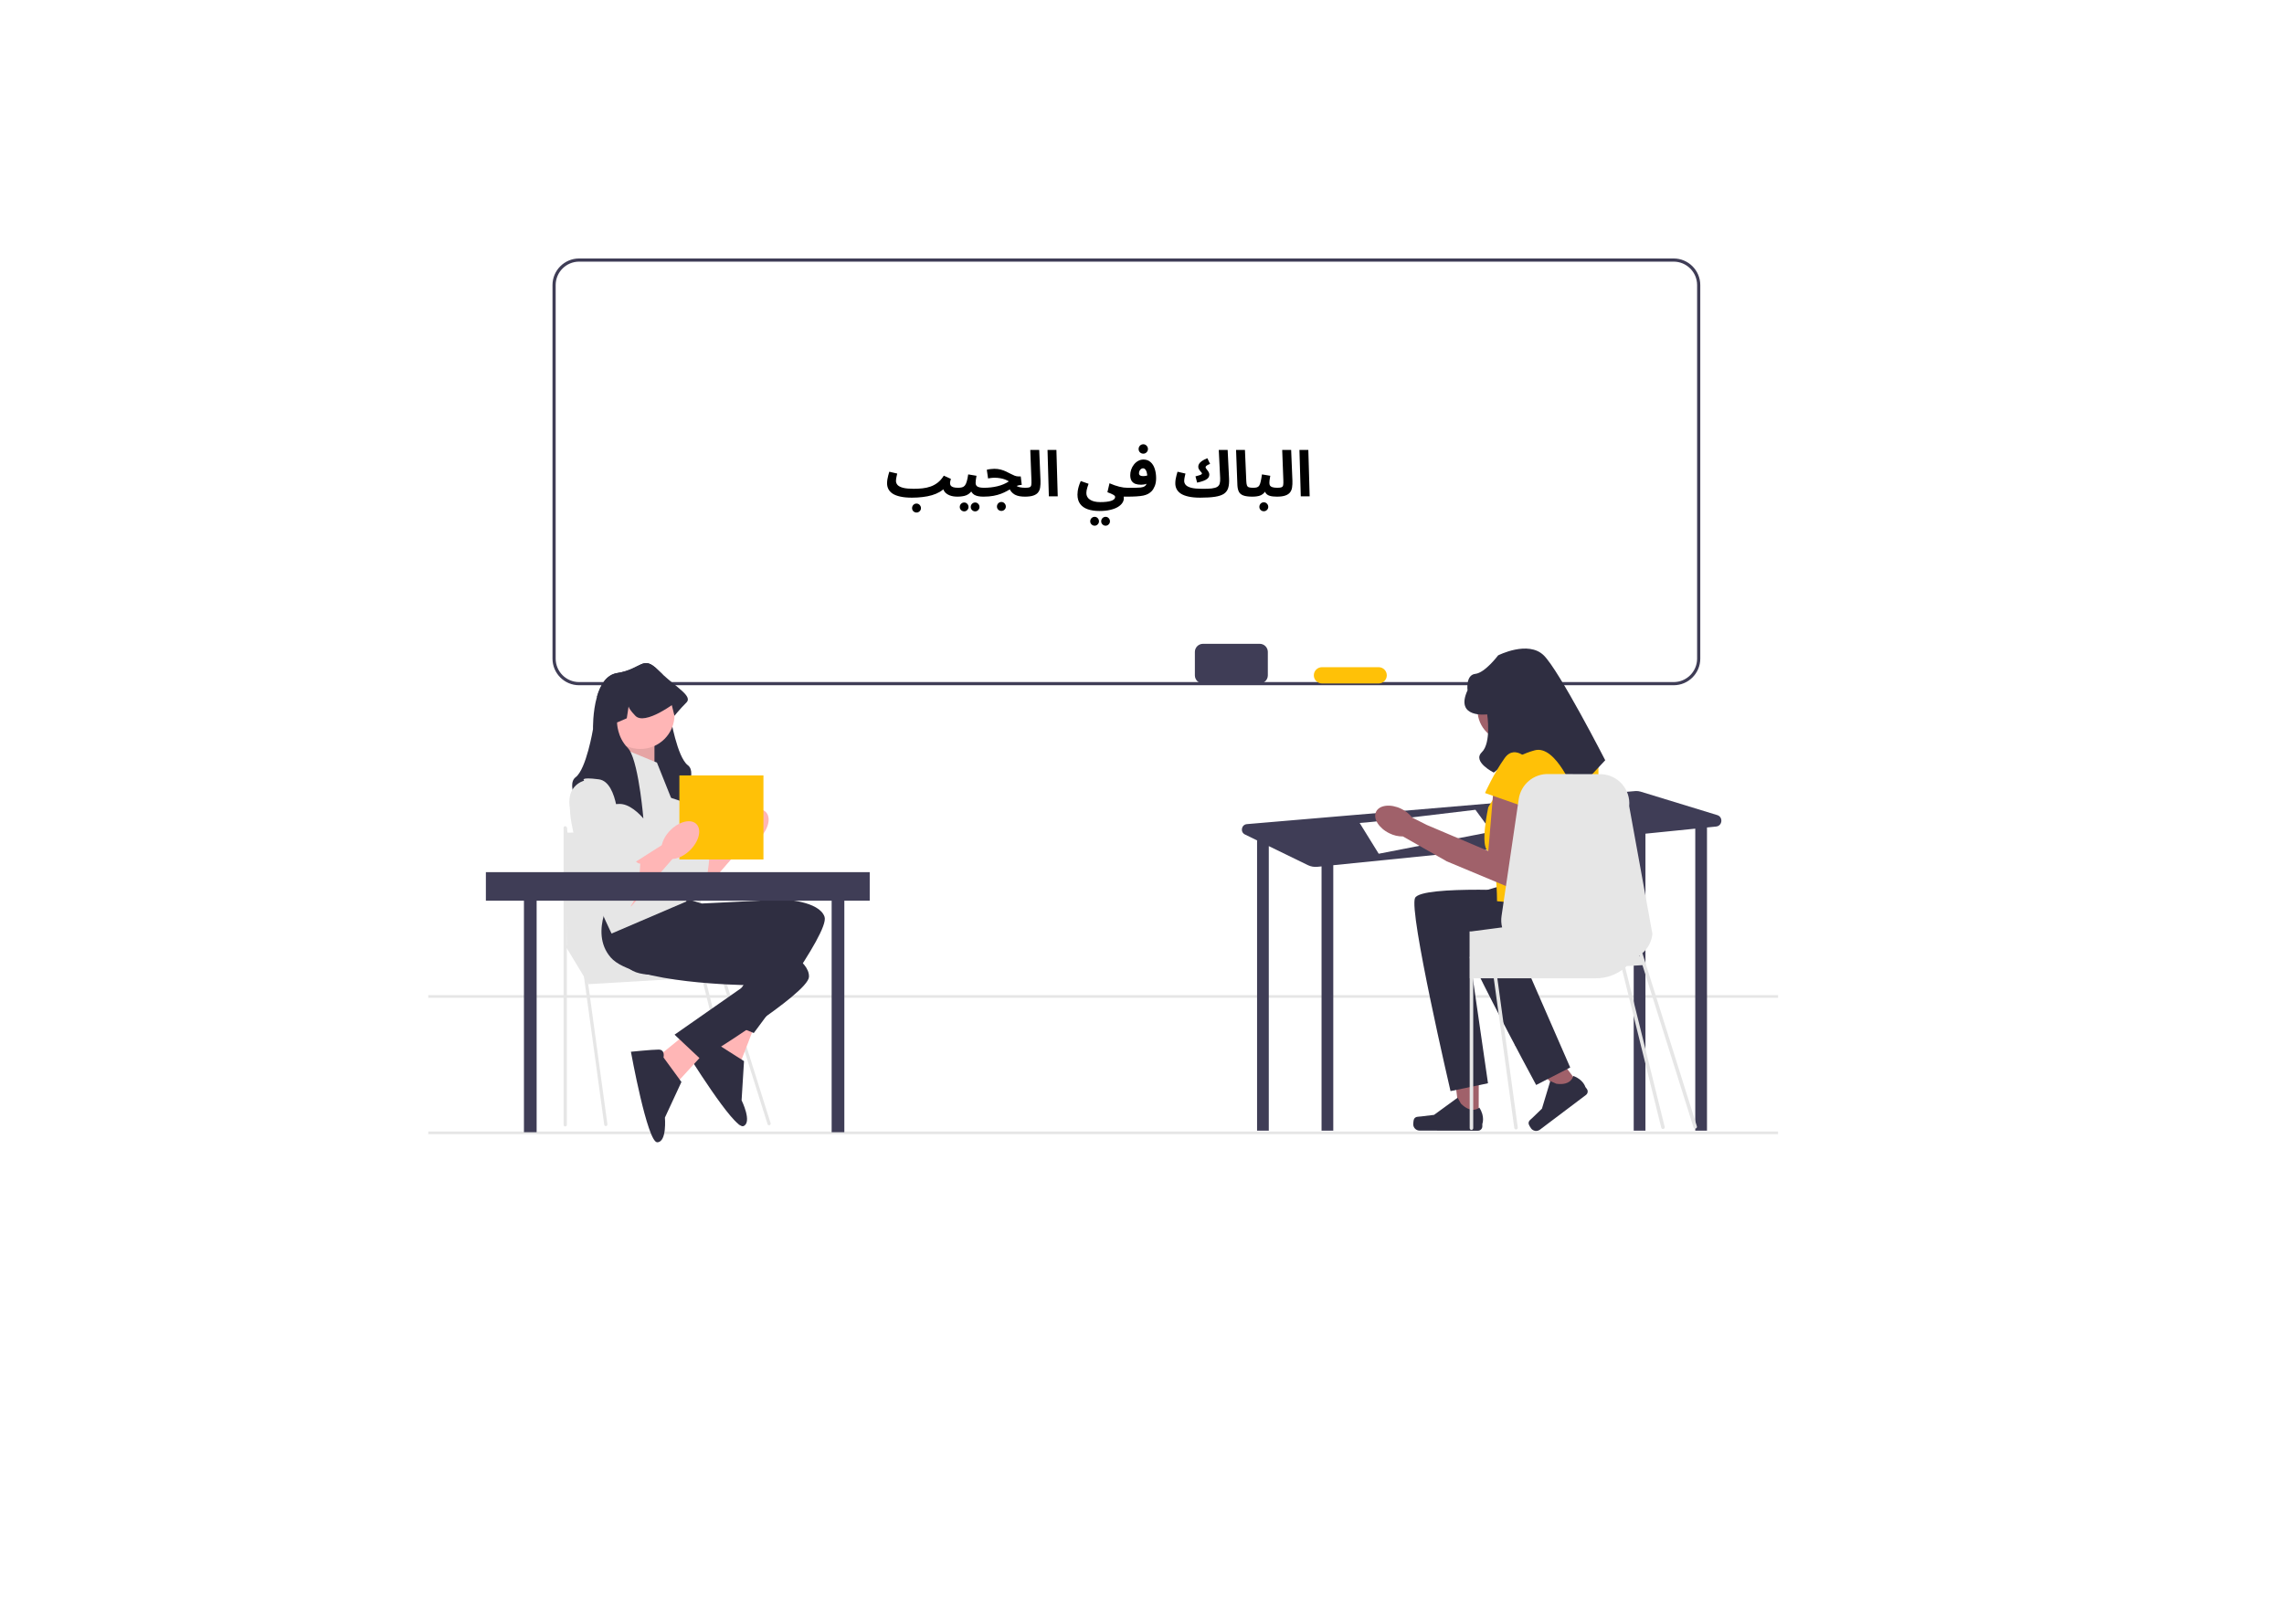 <svg width="1440" height="1024" viewBox="0 0 1440 1024" fill="none" xmlns="http://www.w3.org/2000/svg">
<rect width="1440" height="1024" fill="white"/>
<g clip-path="url(#clip0_1_2)">
<path d="M1055.2 432.129H365.109C355.859 432.129 348.334 424.604 348.334 415.353V179.775C348.334 170.525 355.859 163 365.109 163H1055.2C1064.45 163 1071.98 170.525 1071.98 179.775V415.353C1071.98 424.604 1064.45 432.129 1055.2 432.129ZM365.109 165C356.962 165 350.334 171.628 350.334 179.775V415.353C350.334 423.5 356.962 430.129 365.109 430.129H1055.2C1063.35 430.129 1069.98 423.5 1069.98 415.353V179.775C1069.98 171.628 1063.35 165 1055.2 165H365.109Z" fill="#3F3D56"/>
<path d="M1121.03 713.557H270V715.24H1121.03V713.557Z" fill="#E6E6E6"/>
<path d="M1121.03 627.557H270V629.24H1121.03V627.557Z" fill="#E6E6E6"/>
<path d="M1082.66 514.008L1034.34 499.216C1033.27 498.889 1032.15 498.769 1031.03 498.864L786.13 519.707C782.638 520.004 781.76 524.714 784.911 526.248L792.755 530.07H792.546V713.022H799.938V533.57L824.524 545.547C826.405 546.464 828.504 546.838 830.586 546.627L833.202 546.363V713.022H840.594V545.617L1030.01 526.483V713.022H1037.41V525.737L1068.82 522.563V713.022H1076.21V521.817L1081.95 521.238C1085.97 520.831 1086.52 515.192 1082.66 514.008Z" fill="#3F3D56"/>
<path d="M857.226 518.982C861.846 518.982 930.222 510.666 930.222 510.666L940.386 524.526L869.238 538.386L857.226 518.982Z" fill="white"/>
<path d="M932.269 705.917L920.39 705.895L914.818 660.064L932.35 660.096L932.269 705.917Z" fill="#A0616A"/>
<path d="M891.57 705.577C891.199 706.2 891 708.21 890.999 708.934C890.995 711.161 892.797 712.969 895.024 712.973L931.813 713.036C933.332 713.039 934.566 711.81 934.568 710.29L934.571 708.759C934.571 708.759 936.399 704.159 932.661 698.478C932.661 698.478 927.997 702.913 921.05 695.942L919.005 692.221L904.132 703.059L895.897 704.059C894.095 704.277 892.499 704.018 891.57 705.577Z" fill="#2F2E41"/>
<path d="M996.027 684.605L986.655 691.674L954.925 658.887L968.759 648.453L996.027 684.605Z" fill="#A0616A"/>
<path d="M963.757 708.615C963.836 709.327 964.878 711.029 965.31 711.601C966.635 713.357 969.133 713.707 970.89 712.382L999.915 690.487C1001.11 689.583 1001.35 687.878 1000.45 686.68L999.536 685.471C999.536 685.471 998.232 680.756 991.899 678.51C991.899 678.51 990.869 684.786 981.238 683.438L977.407 681.726L972.153 699.137L966.261 704.837C964.972 706.084 963.559 706.832 963.757 708.615Z" fill="#2F2E41"/>
<path d="M971.2 447.74C971.2 458.695 962.319 467.575 951.365 467.575C940.41 467.575 931.529 458.695 931.529 447.74C931.529 436.785 940.41 427.904 951.365 427.904C962.319 427.904 971.2 436.785 971.2 447.74Z" fill="#A0616A"/>
<path d="M969.331 562.107C969.331 562.107 896.299 557.973 892.166 566.241C888.032 574.508 914.514 688.074 914.514 688.074L938.14 683.122L926.614 603.445C926.614 603.445 987.558 619.586 995.826 600.294C1004.09 581.003 1001.71 573.819 1001.71 573.819L969.331 562.107Z" fill="#2F2E41"/>
<path d="M988.043 548.229C988.043 548.229 916.519 563.562 914.719 572.628C912.92 581.695 968.501 684.21 968.501 684.21L989.976 673.184L957.783 599.395C957.783 599.395 1020.83 598.838 1023.7 578.047C1026.57 557.256 1022.37 550.958 1022.37 550.958L988.043 548.229Z" fill="#2F2E41"/>
<path d="M996.202 470.472H961.839L938.327 509.055C938.327 509.055 932.815 533.989 938.327 536.68C943.839 539.37 943.839 568.308 943.839 568.308L1001.71 573.819C1001.71 573.819 1009.98 487.008 1007.23 478.74C1004.47 470.472 996.202 470.472 996.202 470.472Z" fill="#FFC107"/>
<path d="M941.772 495.965L938.327 536.679L899.58 520.235L890.332 515.584C888.521 513.222 886.17 511.328 883.477 510.061C876.78 506.797 869.669 507.606 867.593 511.866C865.516 516.127 869.26 522.226 875.956 525.488C878.614 526.829 881.555 527.513 884.532 527.484L911.59 542.852L911.622 542.792L911.742 543.006L954.174 560.729L963.937 507.28L941.772 495.965Z" fill="#A0616A"/>
<path d="M937.638 450.492C937.638 450.492 916.969 453.248 925.237 435.334C925.237 435.334 923.976 425.624 930.118 424.967C936.26 424.311 944.528 413.287 944.528 413.287C944.528 413.287 963.483 403.641 973.297 413.287C983.111 422.933 1012.05 479.429 1012.05 479.429L992.757 500.098C992.757 500.098 981.159 469.61 967.666 473.141C954.174 476.673 941.772 487.203 941.772 487.203C941.772 487.203 928.079 480.351 934.237 474.378C940.394 468.405 937.638 450.492 937.638 450.492Z" fill="#2F2E41"/>
<path d="M965.197 480.807C965.197 480.807 955.552 468.405 948.662 478.051C941.772 487.697 936.26 500.098 936.26 500.098L963.819 509.744L965.197 480.807Z" fill="#FFC107"/>
<path d="M1069.84 710.279L1037.82 608.509L1037.82 608.508H1037.9L1037.77 608.342L1037.76 608.339L1035.48 601.09L1035.48 601.089C1038.96 598.095 1041.32 593.817 1041.79 588.892L1027.16 508.393C1028.17 497.823 1020.06 488.583 1009.45 488.204L976.422 488.121C967.034 487.788 958.903 494.57 957.535 503.866L956.805 508.8L946.688 577.628C946.318 580.105 946.466 582.544 947.048 584.826L939.767 585.778L937.558 586.074L928.827 587.21L928.799 587.22L927.709 587.358H926.526V616.926H926.6V711.433C926.6 712.042 927.099 712.541 927.709 712.541C928.328 712.541 928.827 712.042 928.827 711.433V616.926H941.781L954.708 711.322C954.791 711.876 955.262 712.283 955.817 712.283C955.863 712.283 955.918 712.283 955.964 712.273C956.574 712.19 956.999 711.627 956.916 711.017L944.036 616.926H1006.19C1012.36 616.926 1018.08 614.968 1022.74 611.614L1047.38 711.149C1047.51 711.652 1047.97 711.987 1048.46 711.987C1048.55 711.987 1048.65 711.976 1048.74 711.953C1049.33 711.801 1049.69 711.195 1049.54 710.6L1024.66 610.103C1024.99 609.827 1025.32 609.533 1025.63 609.229L1035.53 608.647L1067.71 710.947C1067.86 711.422 1068.3 711.727 1068.77 711.727C1068.88 711.727 1069 711.71 1069.11 711.675C1069.69 711.49 1070.02 710.865 1069.84 710.279ZM1033.37 602.669C1033.45 602.623 1033.52 602.567 1033.6 602.521L1033.84 603.276L1033.37 602.669Z" fill="#E6E6E6"/>
<path d="M441.565 537.775L463.114 524.071L471.875 529.355L441.565 564.183V537.775Z" fill="#FFB6B6"/>
<path d="M412.097 484.733C412.097 484.733 397.784 488.1 404.52 507.465C411.255 526.83 433.146 567.243 439.881 564.717C446.617 562.191 447.459 536.933 447.459 536.933C447.459 536.933 446.617 537.775 443.249 534.407C439.881 531.039 439.881 532.577 439.881 528.861C439.881 525.146 437.127 522.391 437.127 522.391L433.988 515.884C433.988 515.884 433.988 485.574 421.359 483.891C408.73 482.207 412.097 484.733 412.097 484.733Z" fill="#E6E6E6"/>
<path d="M478.968 528.45C484.558 522.86 486.29 515.53 482.838 512.078C479.385 508.626 472.056 510.358 466.466 515.948C460.876 521.537 459.144 528.867 462.596 532.32C466.049 535.772 473.379 534.04 478.968 528.45Z" fill="#FFB6B6"/>
<path d="M356.348 596.29L371.052 620.628L456.741 615.557L433.925 586.149L356.348 596.29Z" fill="#E6E6E6"/>
<path d="M381.952 710.12C381.453 710.12 381.018 709.751 380.949 709.243L355.343 522.236C355.267 521.681 355.656 521.17 356.21 521.094C356.765 521.014 357.276 521.406 357.353 521.961L382.958 708.968C383.034 709.523 382.646 710.035 382.091 710.11C382.044 710.117 381.998 710.12 381.952 710.12Z" fill="#E6E6E6"/>
<path d="M356.348 710.358C355.788 710.358 355.334 709.903 355.334 709.343V522.135C355.334 521.575 355.788 521.121 356.348 521.121C356.908 521.121 357.362 521.575 357.362 522.135V709.343C357.362 709.903 356.908 710.358 356.348 710.358Z" fill="#E6E6E6"/>
<path d="M484.882 709.613C484.451 709.613 484.051 709.336 483.915 708.903L423.324 516.319C423.156 515.785 423.452 515.215 423.987 515.047C424.521 514.879 425.09 515.176 425.258 515.71L485.849 708.294C486.017 708.829 485.721 709.398 485.186 709.566C485.085 709.598 484.982 709.613 484.882 709.613Z" fill="#E6E6E6"/>
<path d="M466.374 709.85C465.922 709.85 465.509 709.546 465.392 709.087L423.308 539.117C423.17 538.574 423.498 538.022 424.041 537.884C424.585 537.747 425.136 538.074 425.274 538.617L467.358 708.586C467.496 709.129 467.168 709.681 466.625 709.819C466.541 709.841 466.457 709.85 466.374 709.85Z" fill="#E6E6E6"/>
<path d="M356.348 525.117L426.573 524.037L439.502 597.811H357.362L356.348 525.117Z" fill="#E6E6E6"/>
<path d="M464.266 633.597L446.568 664.755L467.117 669.279L475.684 647.118L464.266 633.597Z" fill="#FFB6B6"/>
<path d="M452.925 658.873C452.925 658.873 452.237 653.791 448.194 655.404C444.151 657.016 432.483 663.009 432.483 663.009C432.483 663.009 462.916 712.46 468.692 710.156C474.468 707.852 467.554 693.874 467.554 693.874L469.08 669.165L452.925 658.873Z" fill="#2F2E41"/>
<path d="M385.997 573.136C385.997 573.136 379.683 602.183 399.047 612.286C418.412 622.39 484.504 597.553 484.504 597.553L454.194 642.968L475.243 651.437C475.243 651.437 523.233 588.291 519.866 578.188C516.498 568.085 493.766 567.243 493.766 567.243L442.407 569.769L428.936 565.559L385.997 573.136Z" fill="#2F2E41"/>
<path d="M438.084 647.425L410.261 670.008L427.755 681.699L443.798 664.174L438.084 647.425Z" fill="#FFB6B6"/>
<path d="M418.322 666.842C418.322 666.842 419.531 661.858 415.178 661.889C410.826 661.92 397.777 663.256 397.777 663.256C397.777 663.256 408.13 720.391 414.348 720.347C420.565 720.303 419.212 704.767 419.212 704.767L429.624 682.307L418.322 666.842Z" fill="#2F2E41"/>
<path d="M387.181 562.629C387.181 562.629 370.73 587.387 385.09 603.844C399.451 620.301 470.05 621.217 470.05 621.217L425.292 652.489L441.816 668.037C441.816 668.037 509.494 626.683 510.034 616.047C510.573 605.411 489.706 596.355 489.706 596.355L440.949 580.019L429.934 571.196L387.181 562.629Z" fill="#2F2E41"/>
<path d="M429.443 505.284C429.443 505.284 413.446 499.391 405.869 499.391C405.145 499.391 404.429 499.475 403.714 499.627C398.864 500.654 394.402 504.821 392.263 507.095C391.43 507.987 390.95 508.585 390.95 508.585C390.95 508.585 391 508.004 391.101 506.985C391.598 501.63 393.434 484.059 396.726 472.811C397.904 468.795 399.26 465.587 400.817 464.029C404.446 460.392 406.122 456.031 406.896 452.781C407.553 449.994 407.553 448.032 407.553 448.032L401.415 445.389L400.278 437.963C400.076 438.838 399.142 440.548 396.001 443.823C395.732 444.101 395.437 444.336 395.126 444.538C390.596 447.384 381.36 442.434 376.384 439.318C378.455 432.12 382.21 425.536 389.03 424.458C405.027 421.932 405.027 412.671 415.13 422.774C415.964 423.608 416.806 424.408 417.648 425.182C420.881 431.362 422.059 439.647 422.48 445.406C422.784 449.438 422.708 452.242 422.708 452.242C422.708 452.242 426.917 477.5 433.653 482.552C440.389 487.604 429.443 505.284 429.443 505.284Z" fill="#2F2E41"/>
<path d="M398.291 464.871L386.915 481.558L412.604 488.446V464.871H398.291Z" fill="#FFB6B6"/>
<path opacity="0.1" d="M398.291 464.871L386.915 481.558L412.604 488.446V464.871H398.291Z" fill="black"/>
<path d="M414.202 480.944L389.786 470.841C389.786 470.841 356.95 485.153 359.476 512.938C362.002 540.722 385.576 588.712 385.576 588.712L432.725 568.506L427.673 514.621L414.202 480.944Z" fill="#E6E6E6"/>
<path d="M403.733 472.321C415.63 472.321 425.275 462.677 425.275 450.78C425.275 438.883 415.63 429.239 403.733 429.239C391.837 429.239 382.192 438.883 382.192 450.78C382.192 462.677 391.837 472.321 403.733 472.321Z" fill="#FFB6B6"/>
<path d="M432.811 442.981C428.601 447.191 425.234 451.4 425.234 451.4L423.55 444.665C423.55 444.665 423.162 444.951 422.48 445.406C419.811 447.224 412.647 451.796 406.896 452.781C404.337 453.219 402.063 452.941 400.582 451.4C397.441 448.125 396.507 446.416 396.305 445.54L395.168 452.966L389.03 455.61C389.03 455.61 389.03 464.854 395.766 471.607C396.094 471.935 396.414 472.339 396.725 472.811C399.942 477.66 402.249 489.532 403.714 499.626C405.01 508.602 405.633 516.162 405.633 516.162C405.633 516.162 399.26 508.181 392.263 507.095C391.876 507.036 391.489 506.993 391.101 506.985C390.975 506.968 390.84 506.968 390.714 506.968C383.137 506.968 367.14 512.862 367.14 512.862C367.14 512.862 356.194 495.181 362.93 490.129C369.666 485.078 373.875 459.82 373.875 459.82C373.875 459.82 373.597 449.009 376.384 439.318C378.455 432.12 382.21 425.536 389.03 424.458C405.027 421.932 405.027 412.671 415.13 422.774C415.964 423.608 416.806 424.408 417.648 425.182C427.061 433.837 436.676 439.116 432.811 442.981Z" fill="#2F2E41"/>
<path d="M338.334 556H330.334V714H338.334V556Z" fill="#3F3D56"/>
<path d="M532.334 556H524.334V714H532.334V556Z" fill="#3F3D56"/>
<path d="M481.334 489H428.334V542H481.334V489Z" fill="#FFC107"/>
<path d="M397.784 545.352L419.333 531.648L428.094 536.933L397.784 571.761V545.352Z" fill="#FFB6B6"/>
<path d="M368.316 492.31C368.316 492.31 354.003 495.678 360.739 515.042C367.475 534.407 389.365 574.82 396.1 572.294C402.836 569.768 403.678 544.51 403.678 544.51C403.678 544.51 402.836 545.352 399.468 541.984C396.1 538.617 396.1 540.155 396.1 536.439C396.1 532.723 393.346 529.969 393.346 529.969L390.207 523.462C390.207 523.462 390.207 493.152 377.578 491.468C364.949 489.784 368.316 492.31 368.316 492.31Z" fill="#E6E6E6"/>
<path d="M435.187 536.027C440.777 530.438 442.509 523.108 439.057 519.656C435.605 516.203 428.275 517.936 422.685 523.525C417.095 529.115 415.363 536.445 418.815 539.897C422.268 543.35 429.598 541.617 435.187 536.027Z" fill="#FFB6B6"/>
<path d="M548.334 550H306.334V568H548.334V550Z" fill="#3F3D56"/>
<path d="M794.204 406H758.464C755.631 406 753.334 408.297 753.334 411.13V425.87C753.334 428.703 755.631 431 758.464 431H794.204C797.037 431 799.334 428.703 799.334 425.87V411.13C799.334 408.297 797.037 406 794.204 406Z" fill="#3F3D56"/>
<path d="M869.204 420.74H833.464C830.631 420.74 828.334 423.037 828.334 425.87C828.334 428.703 830.631 431 833.464 431H869.204C872.037 431 874.334 428.703 874.334 425.87C874.334 423.037 872.037 420.74 869.204 420.74Z" fill="#FFC107"/>
<path d="M575 313.84L576.04 308.24C577.96 308.24 579.8 308.147 581.56 307.96C583.347 307.773 585.04 307.4 586.64 306.84C588.267 306.28 589.787 305.453 591.2 304.36C592.613 303.267 593.893 301.8 595.04 299.96L599.52 302C599.36 302.507 599.227 303 599.12 303.48C599.013 303.933 598.96 304.307 598.96 304.6C598.96 305.213 599.107 305.747 599.4 306.2C599.72 306.653 600.253 307 601 307.24C601.747 307.48 602.773 307.6 604.08 307.6C605.093 307.6 605.813 307.867 606.24 308.4C606.667 308.907 606.88 309.547 606.88 310.32C606.88 311.147 606.6 311.84 606.04 312.4C605.507 312.933 604.72 313.2 603.68 313.2C601.84 313.2 600.24 312.947 598.88 312.44C597.547 311.933 596.493 311.227 595.72 310.32C594.973 309.387 594.533 308.32 594.4 307.12L596 307.28C595.04 308.427 593.84 309.413 592.4 310.24C590.987 311.067 589.373 311.747 587.56 312.28C585.773 312.813 583.813 313.2 581.68 313.44C579.573 313.707 577.347 313.84 575 313.84ZM574.96 313.84C572.08 313.84 569.64 313.613 567.64 313.16C565.667 312.733 564.053 312.12 562.8 311.32C561.573 310.493 560.68 309.533 560.12 308.44C559.56 307.347 559.28 306.147 559.28 304.84C559.28 303.987 559.347 303.133 559.48 302.28C559.64 301.4 559.827 300.547 560.04 299.72C560.28 298.893 560.493 298.147 560.68 297.48L565.68 298.64C565.573 299.12 565.453 299.64 565.32 300.2C565.187 300.76 565.08 301.307 565 301.84C564.92 302.347 564.88 302.813 564.88 303.24C564.88 304.227 565.227 305.107 565.92 305.88C566.64 306.627 567.813 307.213 569.44 307.64C571.067 308.04 573.253 308.24 576 308.24L576.8 312.56L574.96 313.84ZM577.84 323.2C577.067 323.2 576.4 322.933 575.84 322.4C575.307 321.867 575.04 321.213 575.04 320.44C575.04 319.667 575.307 318.987 575.84 318.4C576.4 317.84 577.067 317.56 577.84 317.56C578.613 317.56 579.267 317.84 579.8 318.4C580.36 318.987 580.64 319.667 580.64 320.44C580.64 321.213 580.36 321.867 579.8 322.4C579.267 322.933 578.613 323.2 577.84 323.2ZM603.664 313.2L604.064 307.6C605.024 307.6 605.851 307.507 606.544 307.32C607.237 307.133 607.824 306.76 608.304 306.2C608.784 305.613 609.184 304.76 609.504 303.64C609.851 302.52 610.157 301.027 610.424 299.16L615.664 300.04C615.611 300.44 615.531 300.907 615.424 301.44C615.344 301.973 615.264 302.52 615.184 303.08C615.131 303.613 615.104 304.12 615.104 304.6C615.104 305.08 615.197 305.507 615.384 305.88C615.571 306.253 615.864 306.573 616.264 306.84C616.691 307.08 617.237 307.267 617.904 307.4C618.597 307.533 619.437 307.6 620.424 307.6C621.437 307.6 622.157 307.867 622.584 308.4C623.011 308.907 623.224 309.547 623.224 310.32C623.224 311.147 622.944 311.84 622.384 312.4C621.851 312.933 621.064 313.2 620.024 313.2C618.824 313.2 617.731 313.107 616.744 312.92C615.784 312.733 614.944 312.427 614.224 312C613.531 311.547 612.957 310.96 612.504 310.24C612.077 309.493 611.811 308.587 611.704 307.52H613.624C613.144 308.8 612.531 309.827 611.784 310.6C611.064 311.347 610.251 311.907 609.344 312.28C608.437 312.653 607.491 312.893 606.504 313C605.544 313.133 604.597 313.2 603.664 313.2ZM614.824 322.48C614.051 322.48 613.384 322.2 612.824 321.64C612.291 321.107 612.024 320.467 612.024 319.72C612.024 318.947 612.291 318.28 612.824 317.72C613.384 317.16 614.051 316.88 614.824 316.88C615.571 316.88 616.211 317.16 616.744 317.72C617.277 318.28 617.544 318.947 617.544 319.72C617.544 320.467 617.277 321.107 616.744 321.64C616.211 322.2 615.571 322.48 614.824 322.48ZM607.904 322.48C607.131 322.48 606.464 322.2 605.904 321.64C605.371 321.107 605.104 320.467 605.104 319.72C605.104 318.947 605.371 318.28 605.904 317.72C606.464 317.16 607.131 316.88 607.904 316.88C608.651 316.88 609.291 317.16 609.824 317.72C610.357 318.28 610.624 318.947 610.624 319.72C610.624 320.467 610.357 321.107 609.824 321.64C609.291 322.2 608.651 322.48 607.904 322.48ZM646.191 313.2C644.965 313.2 643.818 313.107 642.751 312.92C641.711 312.733 640.751 312.413 639.871 311.96C638.991 311.48 638.205 310.827 637.511 310C636.845 309.173 636.285 308.133 635.831 306.88L638.991 304.36C639.471 305.213 640.058 305.88 640.751 306.36C641.445 306.813 642.271 307.133 643.231 307.32C644.191 307.507 645.311 307.6 646.591 307.6C647.605 307.6 648.325 307.867 648.751 308.4C649.178 308.907 649.391 309.547 649.391 310.32C649.391 311.147 649.111 311.84 648.551 312.4C648.018 312.933 647.231 313.2 646.191 313.2ZM620.031 313.2L620.431 307.6C621.871 307.6 623.298 307.52 624.711 307.36C626.125 307.2 627.498 306.96 628.831 306.64C630.165 306.32 631.431 305.907 632.631 305.4C633.858 304.893 635.005 304.28 636.071 303.56C635.271 303.08 634.405 302.667 633.471 302.32C632.538 301.973 631.538 301.72 630.471 301.56C629.431 301.373 628.325 301.28 627.151 301.28C626.725 301.28 626.271 301.293 625.791 301.32C625.338 301.347 624.871 301.4 624.391 301.48C623.911 301.533 623.431 301.613 622.951 301.72L622.151 296.24C622.925 296.027 623.738 295.88 624.591 295.8C625.471 295.693 626.245 295.64 626.911 295.64C628.351 295.64 629.671 295.8 630.871 296.12C632.098 296.44 633.218 296.84 634.231 297.32C635.271 297.8 636.231 298.28 637.111 298.76C638.018 299.24 638.871 299.64 639.671 299.96C640.498 300.28 641.298 300.44 642.071 300.44H643.551L644.191 305.76C643.045 305.813 641.965 306.04 640.951 306.44C639.965 306.813 638.978 307.293 637.991 307.88C637.031 308.44 635.991 309.027 634.871 309.64C633.778 310.253 632.538 310.827 631.151 311.36C629.765 311.893 628.165 312.333 626.351 312.68C624.538 313.027 622.431 313.2 620.031 313.2ZM631.351 322.2C630.578 322.2 629.911 321.933 629.351 321.4C628.818 320.867 628.551 320.213 628.551 319.44C628.551 318.667 628.818 317.987 629.351 317.4C629.911 316.84 630.578 316.56 631.351 316.56C632.125 316.56 632.778 316.84 633.311 317.4C633.871 317.987 634.151 318.667 634.151 319.44C634.151 320.213 633.871 320.867 633.311 321.4C632.778 321.933 632.125 322.2 631.351 322.2ZM646.203 313.2L646.603 307.6C647.83 307.6 648.71 307.48 649.243 307.24C649.776 306.973 650.096 306.493 650.203 305.8C650.31 305.08 650.336 304.04 650.283 302.68L649.563 283.72H655.203L656.003 303.08C656.056 304.627 655.99 306.027 655.803 307.28C655.643 308.507 655.23 309.56 654.563 310.44C653.923 311.32 652.923 312 651.563 312.48C650.23 312.96 648.443 313.2 646.203 313.2ZM661.278 313L660.438 283.72H666.038L666.878 313H661.278ZM679.313 311.88C679.313 311.267 679.367 310.547 679.473 309.72C679.58 308.893 679.78 307.96 680.073 306.92C680.367 305.853 680.807 304.667 681.393 303.36L686.313 305.08C686.02 305.907 685.767 306.667 685.553 307.36C685.34 308.027 685.18 308.653 685.073 309.24C684.967 309.8 684.913 310.36 684.913 310.92C684.913 311.8 685.1 312.587 685.473 313.28C685.873 314 686.447 314.6 687.193 315.08C687.94 315.587 688.847 315.973 689.913 316.24C691.007 316.507 692.26 316.64 693.673 316.64C695.14 316.64 696.447 316.573 697.593 316.44C698.767 316.307 699.753 316.107 700.553 315.84C701.38 315.573 702.007 315.227 702.433 314.8C702.86 314.4 703.073 313.933 703.073 313.4C703.073 313.16 702.98 312.933 702.793 312.72C702.633 312.507 702.353 312.28 701.953 312.04C701.58 311.8 701.073 311.547 700.433 311.28C699.82 311.013 699.073 310.72 698.193 310.4L699.513 304.76C700.66 305.24 701.74 305.667 702.753 306.04C703.793 306.387 704.78 306.68 705.713 306.92C706.647 307.133 707.527 307.307 708.353 307.44C709.18 307.547 709.953 307.6 710.673 307.6C711.687 307.6 712.407 307.867 712.833 308.4C713.26 308.907 713.473 309.547 713.473 310.32C713.473 311.147 713.193 311.84 712.633 312.4C712.073 312.933 711.287 313.2 710.273 313.2C710.06 313.2 709.847 313.2 709.633 313.2C709.447 313.2 709.247 313.2 709.033 313.2C708.847 313.2 708.647 313.2 708.433 313.2C708.487 313.467 708.513 313.693 708.513 313.88C708.513 314.093 708.513 314.293 708.513 314.48C708.513 315.36 708.207 316.253 707.593 317.16C707.007 318.067 706.087 318.907 704.833 319.68C703.58 320.453 701.98 321.067 700.033 321.52C698.113 322 695.82 322.24 693.153 322.24C690.273 322.24 687.793 321.867 685.713 321.12C683.66 320.4 682.073 319.267 680.953 317.72C679.86 316.2 679.313 314.253 679.313 311.88ZM697.073 331.52C696.3 331.52 695.633 331.24 695.073 330.68C694.54 330.147 694.273 329.507 694.273 328.76C694.273 327.987 694.54 327.32 695.073 326.76C695.633 326.2 696.3 325.92 697.073 325.92C697.82 325.92 698.46 326.2 698.993 326.76C699.527 327.32 699.793 327.987 699.793 328.76C699.793 329.507 699.527 330.147 698.993 330.68C698.46 331.24 697.82 331.52 697.073 331.52ZM690.153 331.52C689.38 331.52 688.713 331.24 688.153 330.68C687.62 330.147 687.353 329.507 687.353 328.76C687.353 327.987 687.62 327.32 688.153 326.76C688.713 326.2 689.38 325.92 690.153 325.92C690.9 325.92 691.54 326.2 692.073 326.76C692.607 327.32 692.873 327.987 692.873 328.76C692.873 329.507 692.607 330.147 692.073 330.68C691.54 331.24 690.9 331.52 690.153 331.52ZM710.266 313.2L710.666 307.64C712.879 307.64 714.652 307.627 715.986 307.6C717.346 307.573 718.399 307.52 719.146 307.44C719.919 307.333 720.492 307.213 720.866 307.08C721.239 306.92 721.559 306.747 721.826 306.56C722.146 306.32 722.412 306 722.626 305.6C722.866 305.173 723.052 304.613 723.186 303.92C723.319 303.227 723.386 302.36 723.386 301.32C723.386 300.013 723.266 298.92 723.026 298.04C722.812 297.133 722.492 296.453 722.066 296C721.666 295.547 721.172 295.32 720.586 295.32C720.159 295.32 719.759 295.467 719.386 295.76C719.012 296.027 718.706 296.4 718.466 296.88C718.226 297.36 718.106 297.907 718.106 298.52C718.106 298.867 718.199 299.173 718.386 299.44C718.572 299.707 718.866 299.907 719.266 300.04C719.666 300.173 720.172 300.24 720.786 300.24C721.372 300.24 721.986 300.173 722.626 300.04C723.292 299.88 723.906 299.667 724.466 299.4L724.626 304.16C724.199 304.453 723.706 304.72 723.146 304.96C722.586 305.2 721.986 305.387 721.346 305.52C720.732 305.627 720.106 305.68 719.466 305.68C718.052 305.68 716.826 305.493 715.786 305.12C714.772 304.72 713.986 304.08 713.426 303.2C712.866 302.32 712.586 301.12 712.586 299.6C712.586 298.427 712.786 297.267 713.186 296.12C713.586 294.947 714.159 293.893 714.906 292.96C715.652 292 716.532 291.24 717.546 290.68C718.559 290.093 719.679 289.8 720.906 289.8C722.719 289.8 724.212 290.333 725.386 291.4C726.586 292.44 727.466 293.853 728.026 295.64C728.612 297.4 728.906 299.36 728.906 301.52C728.906 303.413 728.626 305.067 728.066 306.48C727.506 307.867 726.839 308.96 726.066 309.76C725.426 310.427 724.692 310.987 723.866 311.44C723.039 311.893 722.026 312.253 720.826 312.52C719.652 312.76 718.199 312.933 716.466 313.04C714.759 313.147 712.692 313.2 710.266 313.2ZM720.826 286.08C719.999 286.08 719.292 285.8 718.706 285.24C718.146 284.68 717.866 283.987 717.866 283.16C717.866 282.333 718.146 281.627 718.706 281.04C719.292 280.453 719.999 280.16 720.826 280.16C721.626 280.16 722.306 280.453 722.866 281.04C723.452 281.627 723.746 282.333 723.746 283.16C723.746 283.987 723.452 284.68 722.866 285.24C722.306 285.8 721.626 286.08 720.826 286.08ZM756.679 313.84L757.719 308.24C760.252 308.267 762.292 308.2 763.839 308.04C765.412 307.853 766.599 307.52 767.399 307.04C768.225 306.533 768.759 305.827 768.999 304.92C769.265 303.987 769.359 302.8 769.279 301.36L768.399 283.72H773.999L774.879 301.64C775.012 304.067 774.839 306.08 774.359 307.68C773.879 309.253 772.972 310.493 771.639 311.4C770.305 312.28 768.425 312.907 765.999 313.28C763.572 313.653 760.465 313.84 756.679 313.84ZM754.759 304.36L753.719 300.4C754.652 300.16 755.412 299.947 755.999 299.76C756.612 299.573 757.065 299.387 757.359 299.2C757.652 299.013 757.799 298.827 757.799 298.64C757.799 298.4 757.679 298.147 757.439 297.88C757.199 297.613 756.932 297.307 756.639 296.96C756.345 296.613 756.079 296.227 755.839 295.8C755.599 295.373 755.479 294.88 755.479 294.32C755.479 293.653 755.665 293.027 756.039 292.44C756.412 291.827 757.012 291.24 757.839 290.68C758.692 290.093 759.812 289.52 761.199 288.96L762.919 292.52C761.799 292.973 761.039 293.373 760.639 293.72C760.265 294.04 760.079 294.347 760.079 294.64C760.079 294.88 760.199 295.16 760.439 295.48C760.679 295.8 760.945 296.16 761.239 296.56C761.559 296.933 761.839 297.36 762.079 297.84C762.319 298.293 762.439 298.787 762.439 299.32C762.439 299.747 762.345 300.187 762.159 300.64C761.999 301.093 761.652 301.533 761.119 301.96C760.612 302.387 759.852 302.8 758.839 303.2C757.825 303.6 756.465 303.987 754.759 304.36ZM756.679 313.84C753.799 313.84 751.359 313.613 749.359 313.16C747.385 312.733 745.772 312.12 744.519 311.32C743.292 310.493 742.399 309.533 741.839 308.44C741.279 307.347 740.999 306.147 740.999 304.84C740.999 303.987 741.065 303.133 741.199 302.28C741.359 301.4 741.545 300.547 741.759 299.72C741.999 298.893 742.212 298.147 742.399 297.48L747.399 298.64C747.292 299.12 747.172 299.64 747.039 300.2C746.905 300.76 746.799 301.307 746.719 301.84C746.639 302.347 746.599 302.813 746.599 303.24C746.599 304.227 746.945 305.107 747.639 305.88C748.359 306.627 749.532 307.213 751.159 307.64C752.785 308.04 754.972 308.24 757.719 308.24L758.519 312.56L756.679 313.84ZM789.625 313.2C787.145 313.2 785.225 312.947 783.865 312.44C782.532 311.933 781.599 311.147 781.065 310.08C780.532 308.987 780.225 307.613 780.145 305.96L779.305 283.72H784.905L785.745 303.28C785.799 304.507 785.932 305.427 786.145 306.04C786.359 306.653 786.759 307.067 787.345 307.28C787.959 307.493 788.852 307.6 790.025 307.6C791.039 307.6 791.759 307.867 792.185 308.4C792.639 308.907 792.865 309.547 792.865 310.32C792.865 311.147 792.585 311.84 792.025 312.4C791.465 312.933 790.665 313.2 789.625 313.2ZM789.68 313.2L790.08 307.6C791.093 307.6 791.893 307.507 792.48 307.32C793.093 307.133 793.573 306.76 793.92 306.2C794.293 305.613 794.6 304.76 794.84 303.64C795.106 302.52 795.373 301.027 795.64 299.16L800.88 300.04C800.826 300.44 800.746 300.907 800.64 301.44C800.56 301.973 800.48 302.52 800.4 303.08C800.346 303.613 800.32 304.12 800.32 304.6C800.32 305.24 800.453 305.787 800.72 306.24C801.013 306.667 801.52 307 802.24 307.24C802.986 307.48 804.053 307.6 805.44 307.6C806.453 307.6 807.173 307.867 807.6 308.4C808.026 308.907 808.24 309.547 808.24 310.32C808.24 311.147 807.96 311.84 807.4 312.4C806.866 312.933 806.08 313.2 805.04 313.2C803.2 313.2 801.706 313.027 800.56 312.68C799.413 312.333 798.56 311.747 798 310.92C797.44 310.093 797.08 308.96 796.92 307.52H798.84C798.36 308.8 797.8 309.827 797.16 310.6C796.52 311.347 795.8 311.907 795 312.28C794.2 312.653 793.346 312.893 792.44 313C791.56 313.133 790.64 313.2 789.68 313.2ZM796.8 322.4C796.026 322.4 795.36 322.133 794.8 321.6C794.266 321.067 794 320.413 794 319.64C794 318.867 794.266 318.187 794.8 317.6C795.36 317.04 796.026 316.76 796.8 316.76C797.573 316.76 798.226 317.04 798.76 317.6C799.32 318.187 799.6 318.867 799.6 319.64C799.6 320.413 799.32 321.067 798.76 321.6C798.226 322.133 797.573 322.4 796.8 322.4ZM805.031 313.2L805.431 307.6C806.658 307.6 807.538 307.48 808.071 307.24C808.605 306.973 808.925 306.493 809.031 305.8C809.138 305.08 809.165 304.04 809.111 302.68L808.391 283.72H814.031L814.831 303.08C814.885 304.627 814.818 306.027 814.631 307.28C814.471 308.507 814.058 309.56 813.391 310.44C812.751 311.32 811.751 312 810.391 312.48C809.058 312.96 807.271 313.2 805.031 313.2ZM820.106 313L819.266 283.72H824.866L825.706 313H820.106Z" fill="black"/>
</g>
<defs>
<clipPath id="clip0_1_2">
<rect width="851.034" height="557.347" fill="white" transform="translate(270 163)"/>
</clipPath>
</defs>
</svg>
